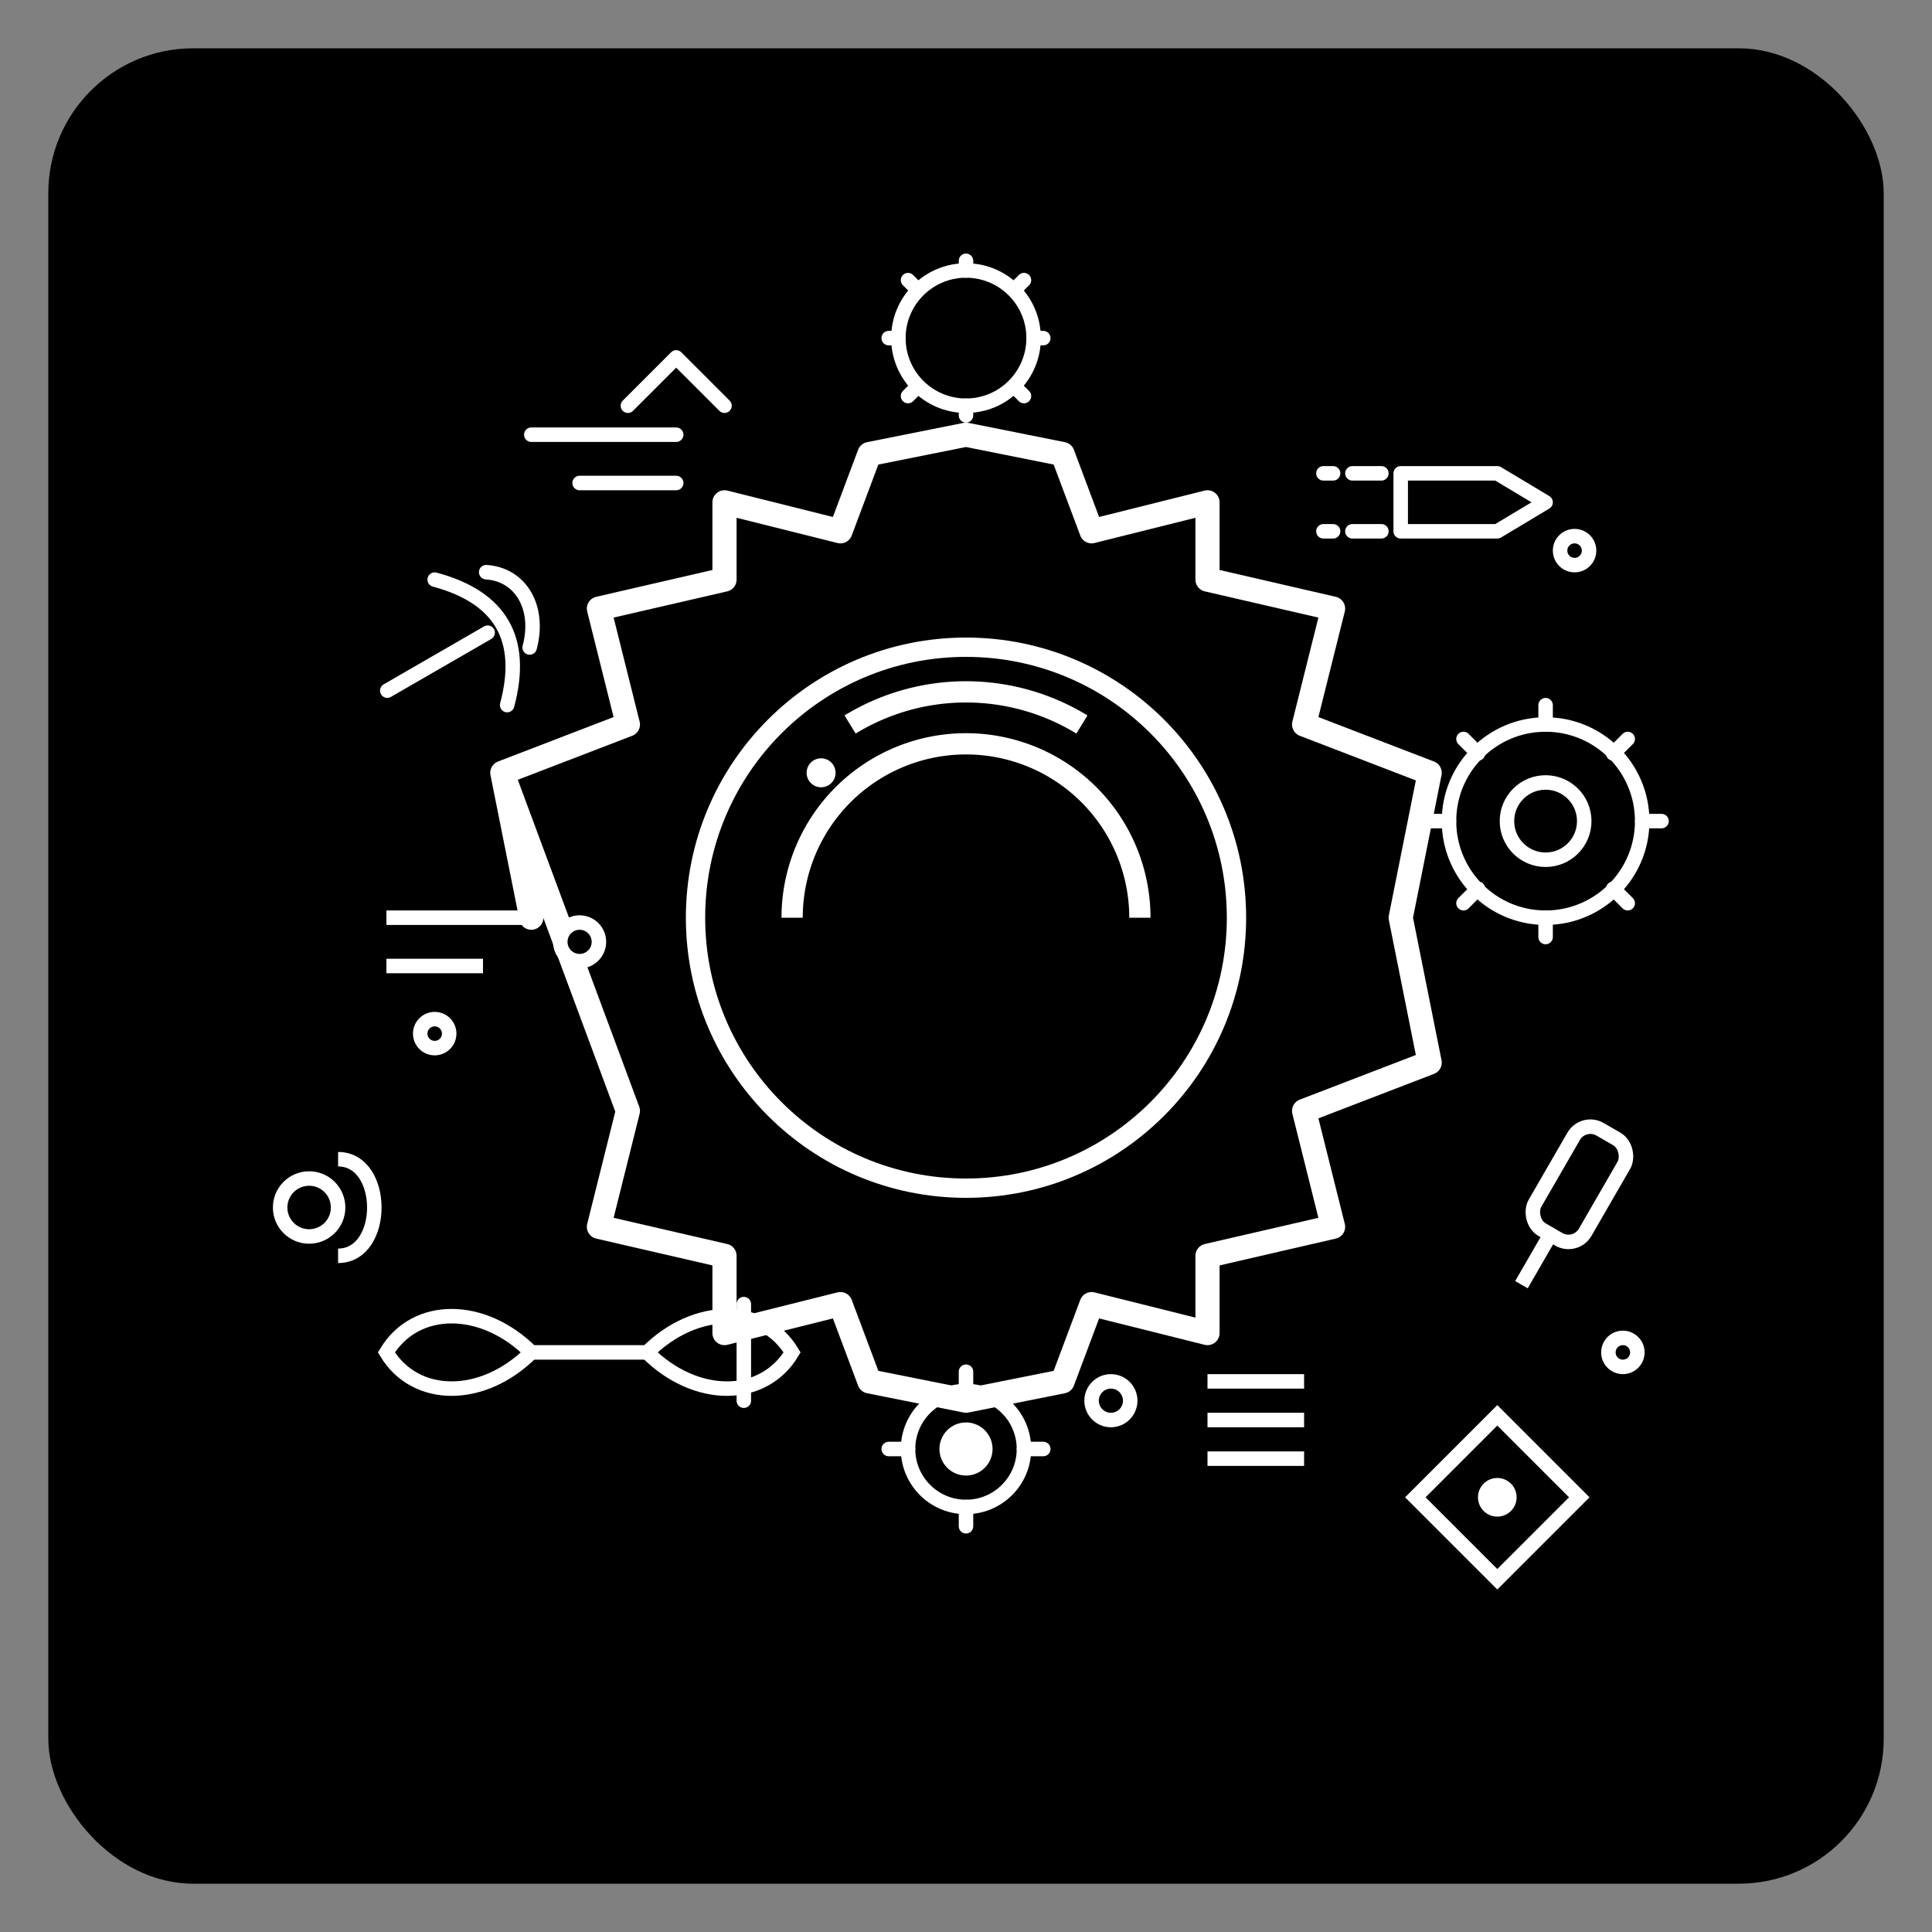 <svg width="600" height="600" viewBox="0 0 200 200" xmlns="http://www.w3.org/2000/svg" font-family="sans-serif">
  <rect x="0" y="0" width="200" height="200" fill="#808080" stroke="none"/>
  <!-- 黑色背景 -->
  <rect x="5" y="5" width="190" height="190" rx="15" ry="15" fill="black"/>

  <!-- 白色图标组 -->
  <g transform="translate(100, 95)" stroke="white" fill="none" stroke-width="1.5">

    <!-- 主齿轮 -->
    <g stroke-width="2.5">
      <path d="M 0 -50 L 10 -48 L 13 -40 L 25 -43 L 25 -35 L 38 -32 L 35 -20 L 48 -15 L 45 0 L 48 15 L 35 20 L 38 32 L 25 35 L 25 43 L 13 40 L 10 48 L 0 50 L -10 48 L -13 40 L -25 43 L -25 35 L -38 32 L -35 20 L -48 -15 L -45 0 L -48 -15 L -35 -20 L -38 -32 L -25 -35 L -25 -43 L -13 -40 L -10 -48 Z" fill="black" stroke-linejoin="round"/>
    </g>

    <!-- 齿轮中心细节 -->
    <g stroke-width="2">
      <circle cx="0" cy="0" r="28"/>
      <path d="M -18 0 A 18 18 0 0 1 18 0" stroke-width="2.2"/>
      <path d="M -12 -20 A 23 23 0 0 1 12 -20" stroke-width="2.2"/>
      <circle cx="-15" cy="-15" r="1.5" fill="white" stroke="none"/>
    </g>

    <!-- 左上扳手 -->
    <g transform="translate(-55, -35) rotate(-30)" stroke-linecap="round">
      <path d="M 0 0 C 5 5, 5 10, 0 15 M 5 2 C 8 4, 8 8, 5 11"/>
      <path d="M 2 7.5 L -10 7.5"/>
    </g>

    <!-- 左侧线条和圆圈 -->
    <g transform="translate(-60, 0)">
      <line x1="0" y1="0" x2="15" y2="0"/>
      <line x1="0" y1="5" x2="10" y2="5"/>
      <circle cx="20" cy="2.5" r="2" fill="black"/>
      <circle cx="5" cy="12" r="1.5" fill="black"/>
    </g>

    <!-- 左下扳手 -->
    <g transform="translate(-45, 45)">
       <path d="M 0 0 C -5 -5, -12 -5, -15 0 C -12 5, -5 5, 0 0 M 12 0 C 17 -5, 24 -5, 27 0 C 24 5, 17 5, 12 0"/>
       <line x1="0" y1="0" x2="12" y2="0"/>
       <path d="M 22 5 L 22 -5" stroke-linecap="round"/>
    </g>

    <!-- 下方小齿轮和元素 -->
    <g transform="translate(0, 55)">
      <circle cx="0" cy="0" r="6"/>
      <circle cx="0" cy="0" r="2" fill="white"/>
      <g stroke-linecap="round">
        <line x1="0" y1="6" x2="0" y2="8"/>
        <line x1="0" y1="-6" x2="0" y2="-8"/>
        <line x1="6" y1="0" x2="8" y2="0"/>
        <line x1="-6" y1="0" x2="-8" y2="0"/>
      </g>
    </g>
    <circle cx="15" cy="50" r="2" fill="black"/>
    <g transform="translate(25, 48)">
        <line x1="0" y1="0" x2="10" y2="0"/>
        <line x1="0" y1="4" x2="10" y2="4"/>
        <line x1="0" y1="8" x2="10" y2="8"/>
    </g>

    <!-- 右侧小齿轮 -->
    <g transform="translate(60, -10)" stroke-linecap="round">
      <circle cx="0" cy="0" r="10"/>
      <circle cx="0" cy="0" r="4"/>
      <path d="M 0 10 L 0 12 M 0 -10 L 0 -12 M 10 0 L 12 0 M -10 0 L -12 0 M 7 7 L 8.5 8.5 M -7 -7 L -8.5 -8.5 M 7 -7 L 8.5 -8.5 M -7 7 L -8.5 8.5"/>
    </g>

    <!-- 右下扳手 -->
    <g transform="translate(65, 25) rotate(30)">
       <rect x="-3" y="-3" width="6" height="12" rx="2"/>
       <line x1="0" y1="9" x2="0" y2="15"/>
    </g>
    <circle cx="68" cy="45" r="1.5" fill="black"/>

    <!-- 右下角图标 -->
    <g transform="translate(55, 60)">
        <rect x="-6" y="-6" width="12" height="12" transform="rotate(45)"/>
        <circle cx="0" cy="0" r="2" fill="white" stroke="none"/>
    </g>

    <!-- 右上角“火箭”和线条 -->
    <g transform="translate(45, -40)" stroke-linecap="round">
      <path d="M 0 0 L 10 0 L 15 -3 L 10 -6 L 0 -6 Z" stroke-linejoin="round"/>
      <path d="M -2 0 L -8 0 M -2 -6 L -8 -6" stroke-dasharray="3 2"/>
      <circle cx="18" cy="2" r="1.5" fill="black"/>
    </g>

    <!-- 左上角线条和箭头 -->
    <g transform="translate(-30, -50)" stroke-linecap="round">
        <line x1="0" y1="0" x2="-15" y2="0"/>
        <line x1="0" y1="5" x2="-10" y2="5"/>
        <path d="M 5 0 L 0 -5 L -5 0" stroke-linejoin="round" transform="translate(0, -3)"/>
    </g>

    <!-- 左下角连接元素 -->
    <g transform="translate(-65, 25)">
       <path d="M 0 0 C 5 0, 5 10, 0 10"/>
       <circle cx="-3" cy="5" r="3"/>
    </g>

    <!-- 顶部小齿轮 -->
    <g transform="translate(0, -60)" stroke-linecap="round">
      <circle cx="0" cy="0" r="7"/>
      <path d="M 0 7 L 0 8 M 0 -7 L 0 -8 M 7 0 L 8 0 M -7 0 L -8 0 M 5 5 L 6 6 M -5 -5 L -6 -6 M 5 -5 L 6 -6 M -5 5 L -6 6"/>
    </g>
  </g>
</svg>